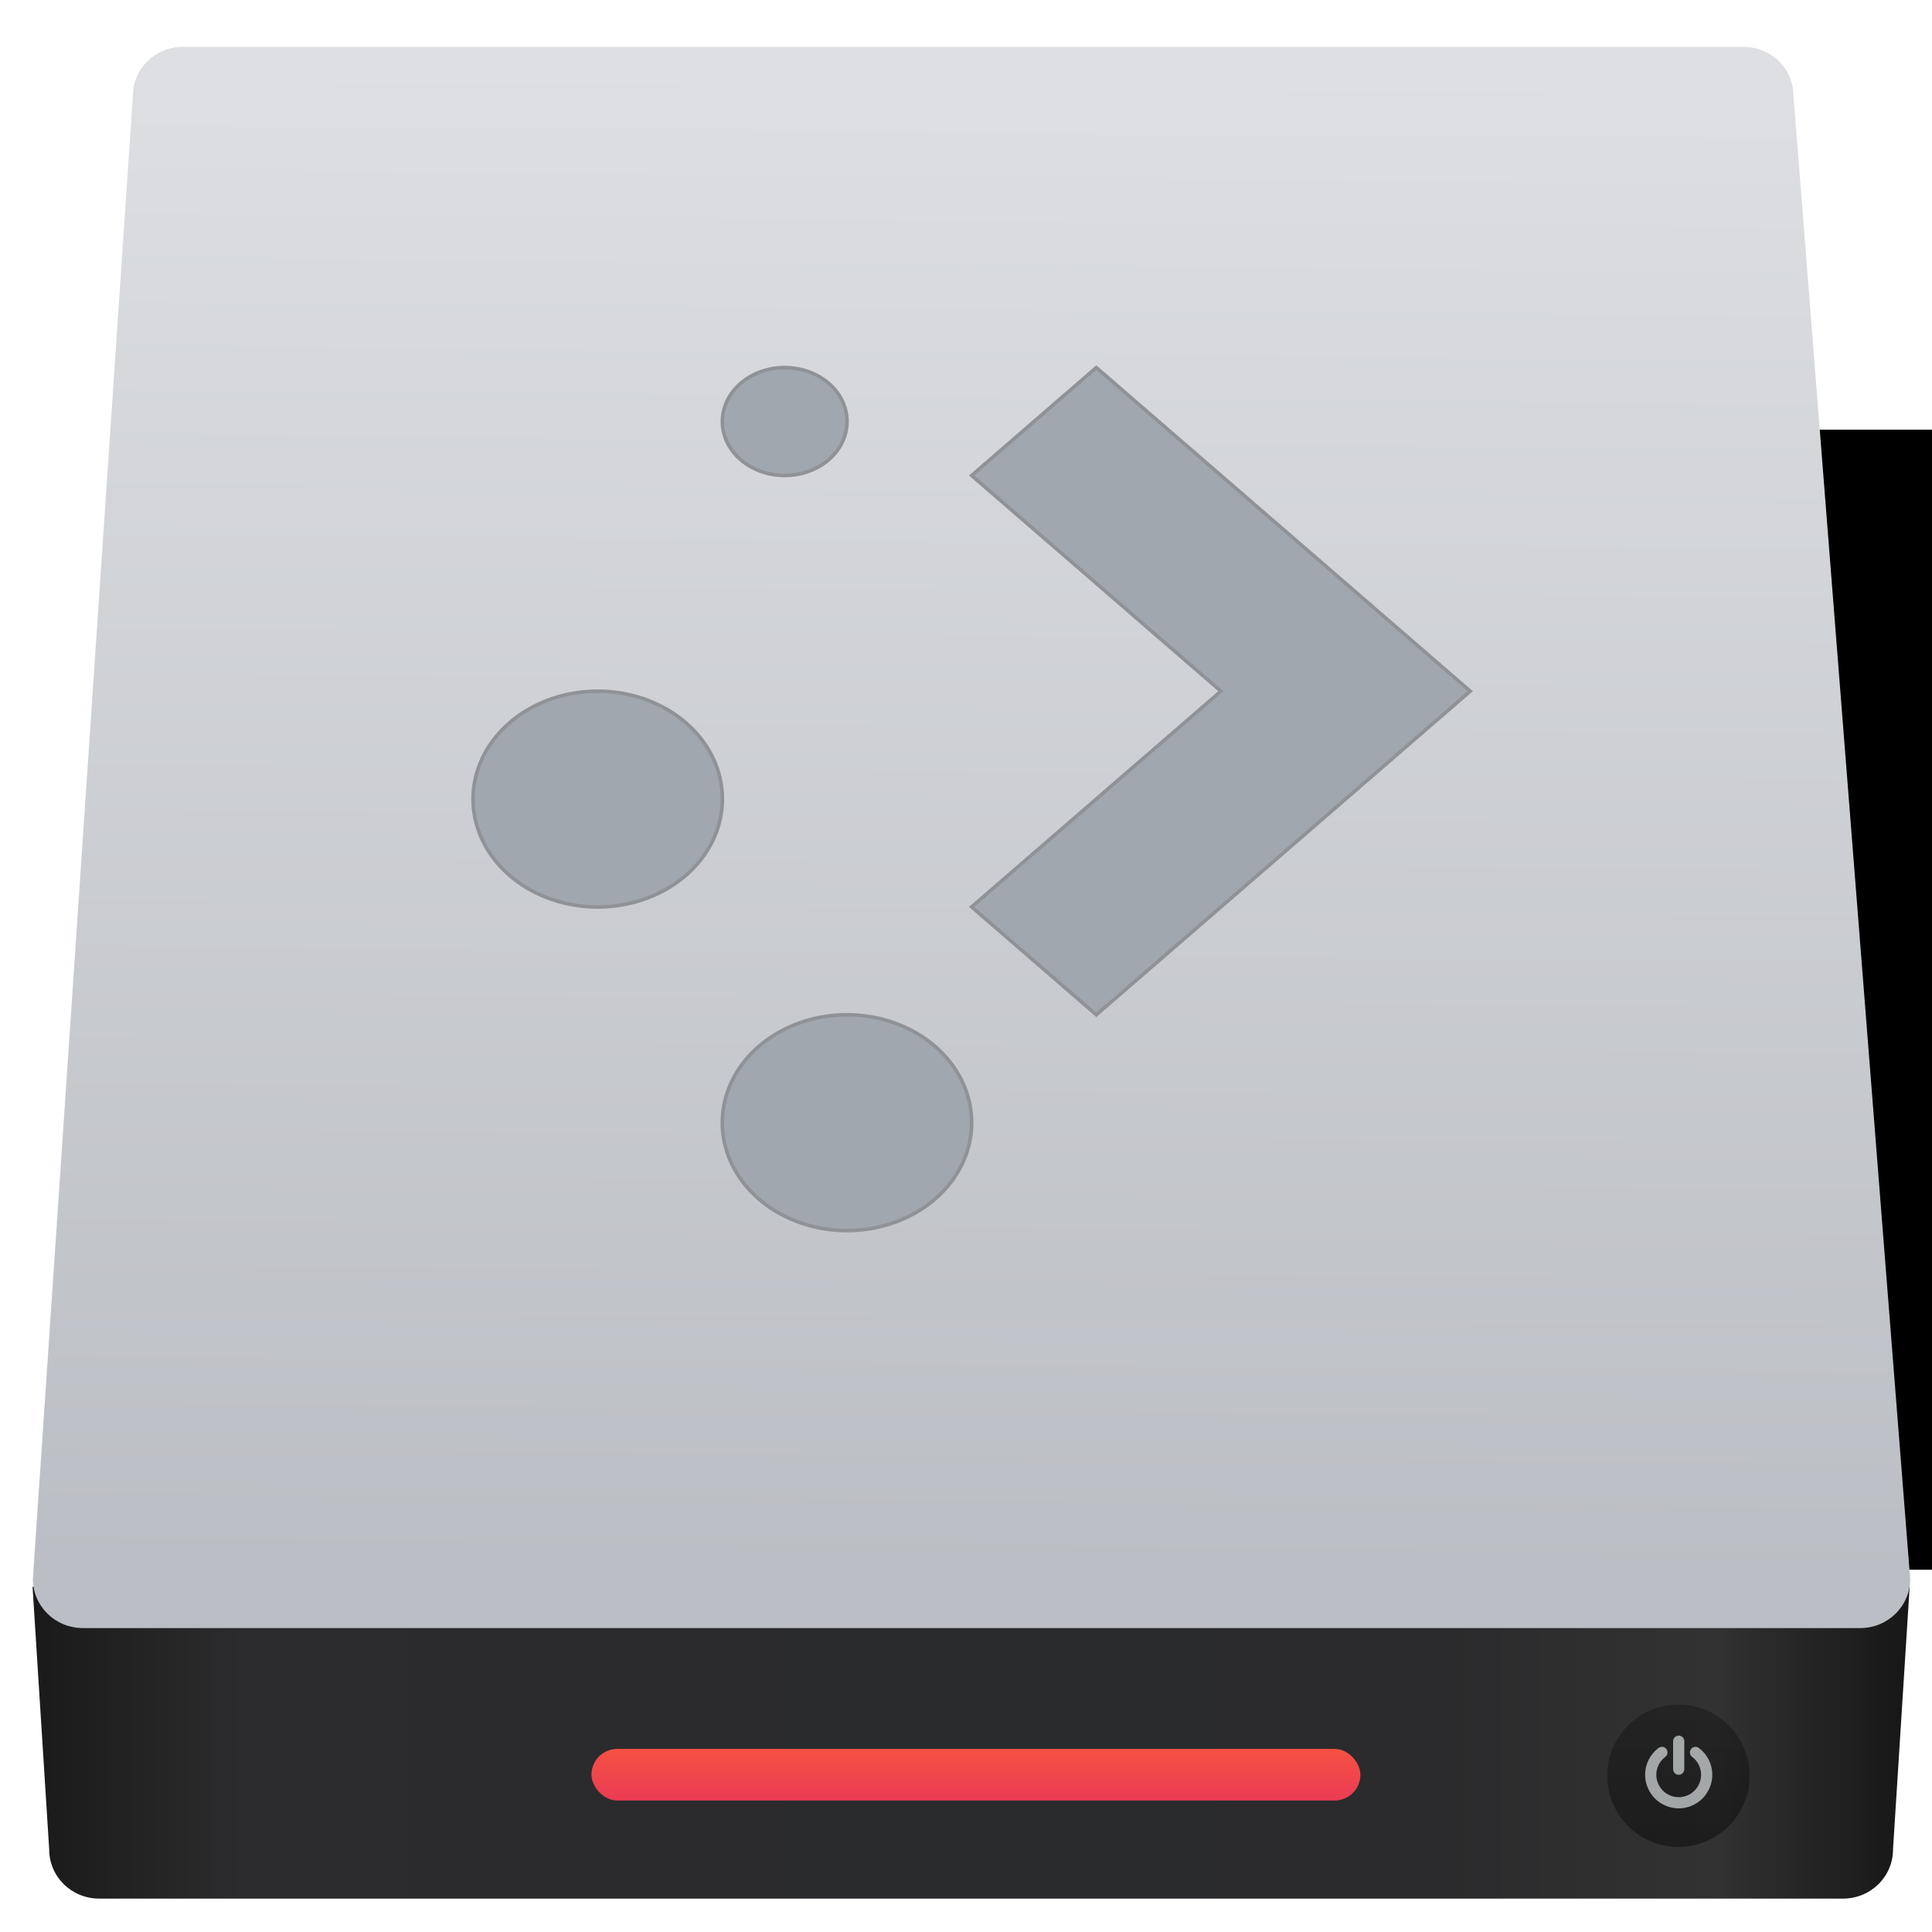<svg viewBox="0 0 48 48" xmlns="http://www.w3.org/2000/svg" xmlns:xlink="http://www.w3.org/1999/xlink"><defs><linearGradient id="c" x2="0" y1="547" y2="544.8" gradientUnits="userSpaceOnUse"><stop stop-color="#040404" offset="0"/><stop stop-color="#121212" stop-opacity=".908" offset="1"/></linearGradient><linearGradient id="d" x2="0" y1="544.2" y2="543.1" gradientTransform="matrix(.505 0 0 1 229.2 2.167)" gradientUnits="userSpaceOnUse"><stop stop-color="#ea3c53" offset="0"/><stop stop-color="#fc593d" offset="1"/></linearGradient><linearGradient id="e" x1="10.09" x2="122.7" gradientTransform="matrix(.248 0 0 .244 433.4 517.2)" gradientUnits="userSpaceOnUse"><stop stop-color="#1a1a1a" offset="0"/><stop stop-color="#2c2c2e" offset=".111"/><stop stop-color="#2b2b2d" offset=".29"/><stop stop-color="#2a2b2d" offset=".512"/><stop stop-color="#2b2b2d" offset=".752"/><stop stop-color="#323232" offset=".897"/><stop stop-color="#171717" offset="1"/></linearGradient><linearGradient id="b" x1="449.4" x2="449.6" y1="540.8" y2="518.4" gradientUnits="userSpaceOnUse"><stop stop-color="#bbbec4" offset="0"/><stop stop-color="#dddfe2" offset="1"/></linearGradient></defs><g transform="translate(-384.57-499.8)"><flowRoot transform="translate(389.6 520.8)" font-family="sans-serif" font-size="10" letter-spacing="0" word-spacing="0" line-height="125%"><flowRegion><path id="a" d="m22 3h27v15h-27z"/></flowRegion><flowPara>Plasm</flowPara></flowRoot><g transform="matrix(1.667 0 0 1.667 -258.8 -362.7)"><flowRoot transform="translate(389.6 520.8)" font-family="sans-serif" font-size="10" letter-spacing="0" word-spacing="0" line-height="125%"><flowRegion><use xlink:href="#a"/></flowRegion><flowPara>Plasm</flowPara></flowRoot><g transform="translate(-56.14-2.138)"><g transform="translate(6.68 2.113)"><path d="m435.89 541.07l.248 3.915c0 .406.332.733.745.733h25.99c.413 0 .745-.327.745-.733l.248-3.915h-27.978" fill="url(#e)"/><path d="m438.13 518.12h23.26c.413 0 .745.327.745.733l1.739 22.1c0 .406-.332.733-.745.733h-26.489c-.413 0-.745-.327-.745-.733l1.49-22.1c0-.406.332-.733.745-.733" fill="url(#b)"/><path d="m447.1 522.9a0.929 0.804 0 0 0-0.929 0.804 0.929 0.804 0 0 0 0.929 0.804 0.929 0.804 0 0 0 0.929-0.804 0.929 0.804 0 0 0-0.929-0.804zm4.644 0-1.858 1.608 3.715 3.215-3.715 3.215 1.858 1.608 5.573-4.823-5.573-4.823zm-7.431 4.823a1.858 1.608 0 0 0-1.858 1.608 1.858 1.608 0 0 0 1.858 1.608 1.858 1.608 0 0 0 1.858-1.608 1.858 1.608 0 0 0-1.858-1.608zm3.715 4.823a1.858 1.608 0 0 0-1.858 1.608 1.858 1.608 0 0 0 1.858 1.608 1.858 1.608 0 0 0 1.858-1.608 1.858 1.608 0 0 0-1.858-1.608z" fill="#a1a7ae" stroke="#909296" stroke-width=".053"/></g><rect x="450.9" y="545.6" width="11.46" height=".769" rx=".384" fill="url(#d)"/><ellipse cx="467.1" cy="546" rx="1.061" ry="1.061" fill="url(#c)" opacity=".452"/><g transform="matrix(.008 0 0 .008 466.6 545.4)" fill="#e3e8ea" opacity=".668"><path d="m63 73.22c2.824 0 5.27-1.031 7.332-3.096 2.064-2.063 3.098-4.508 3.098-7.332v-52.14c0-2.825-1.033-5.269-3.098-7.332-2.062-2.065-4.507-3.097-7.332-3.097s-5.269 1.033-7.333 3.097c-2.064 2.063-3.096 4.508-3.096 7.332v52.14c0 2.824 1.032 5.269 3.096 7.332 2.064 2.065 4.509 3.096 7.333 3.096"/><path d="m119 45.27c-4.373-8.744-10.52-16.08-18.45-22-2.281-1.738-4.861-2.417-7.74-2.037s-5.16 1.738-6.844 4.073c-1.738 2.281-2.403 4.847-1.996 7.699 0.406 2.853 1.752 5.147 4.03 6.885 5.321 4.02 9.438 8.935 12.34 14.75 2.906 5.811 4.358 12 4.358 18.58 0 5.65-1.1 11.04-3.299 16.17-2.2 5.133-5.174 9.573-8.922 13.32-3.748 3.747-8.187 6.721-13.32 8.921s-10.52 3.301-16.17 3.301c-5.648 0-11.04-1.101-16.17-3.301-5.133-2.2-9.573-5.174-13.32-8.921-3.747-3.748-6.721-8.188-8.921-13.32s-3.3-10.52-3.3-16.17c0-6.571 1.453-12.76 4.359-18.58 2.906-5.811 7.02-10.73 12.34-14.75 2.281-1.739 3.625-4.03 4.03-6.885 0.407-2.851-0.258-5.418-1.996-7.699-1.684-2.335-3.951-3.693-6.803-4.073s-5.446 0.299-7.781 2.037c-7.931 5.92-14.08 13.25-18.45 22-4.373 8.745-6.559 18.06-6.559 27.94 0 8.474 1.657 16.57 4.97 24.28 3.314 7.713 7.767 14.37 13.36 19.96 5.594 5.594 12.25 10.05 19.96 13.36 7.713 3.314 15.81 4.972 24.28 4.972s16.57-1.658 24.28-4.972c7.713-3.312 14.37-7.766 19.96-13.36s10.05-12.25 13.36-19.96c3.313-7.713 4.969-15.81 4.969-24.28 0-9.885-2.183-19.2-6.556-27.94"/></g></g></g></g></svg>
